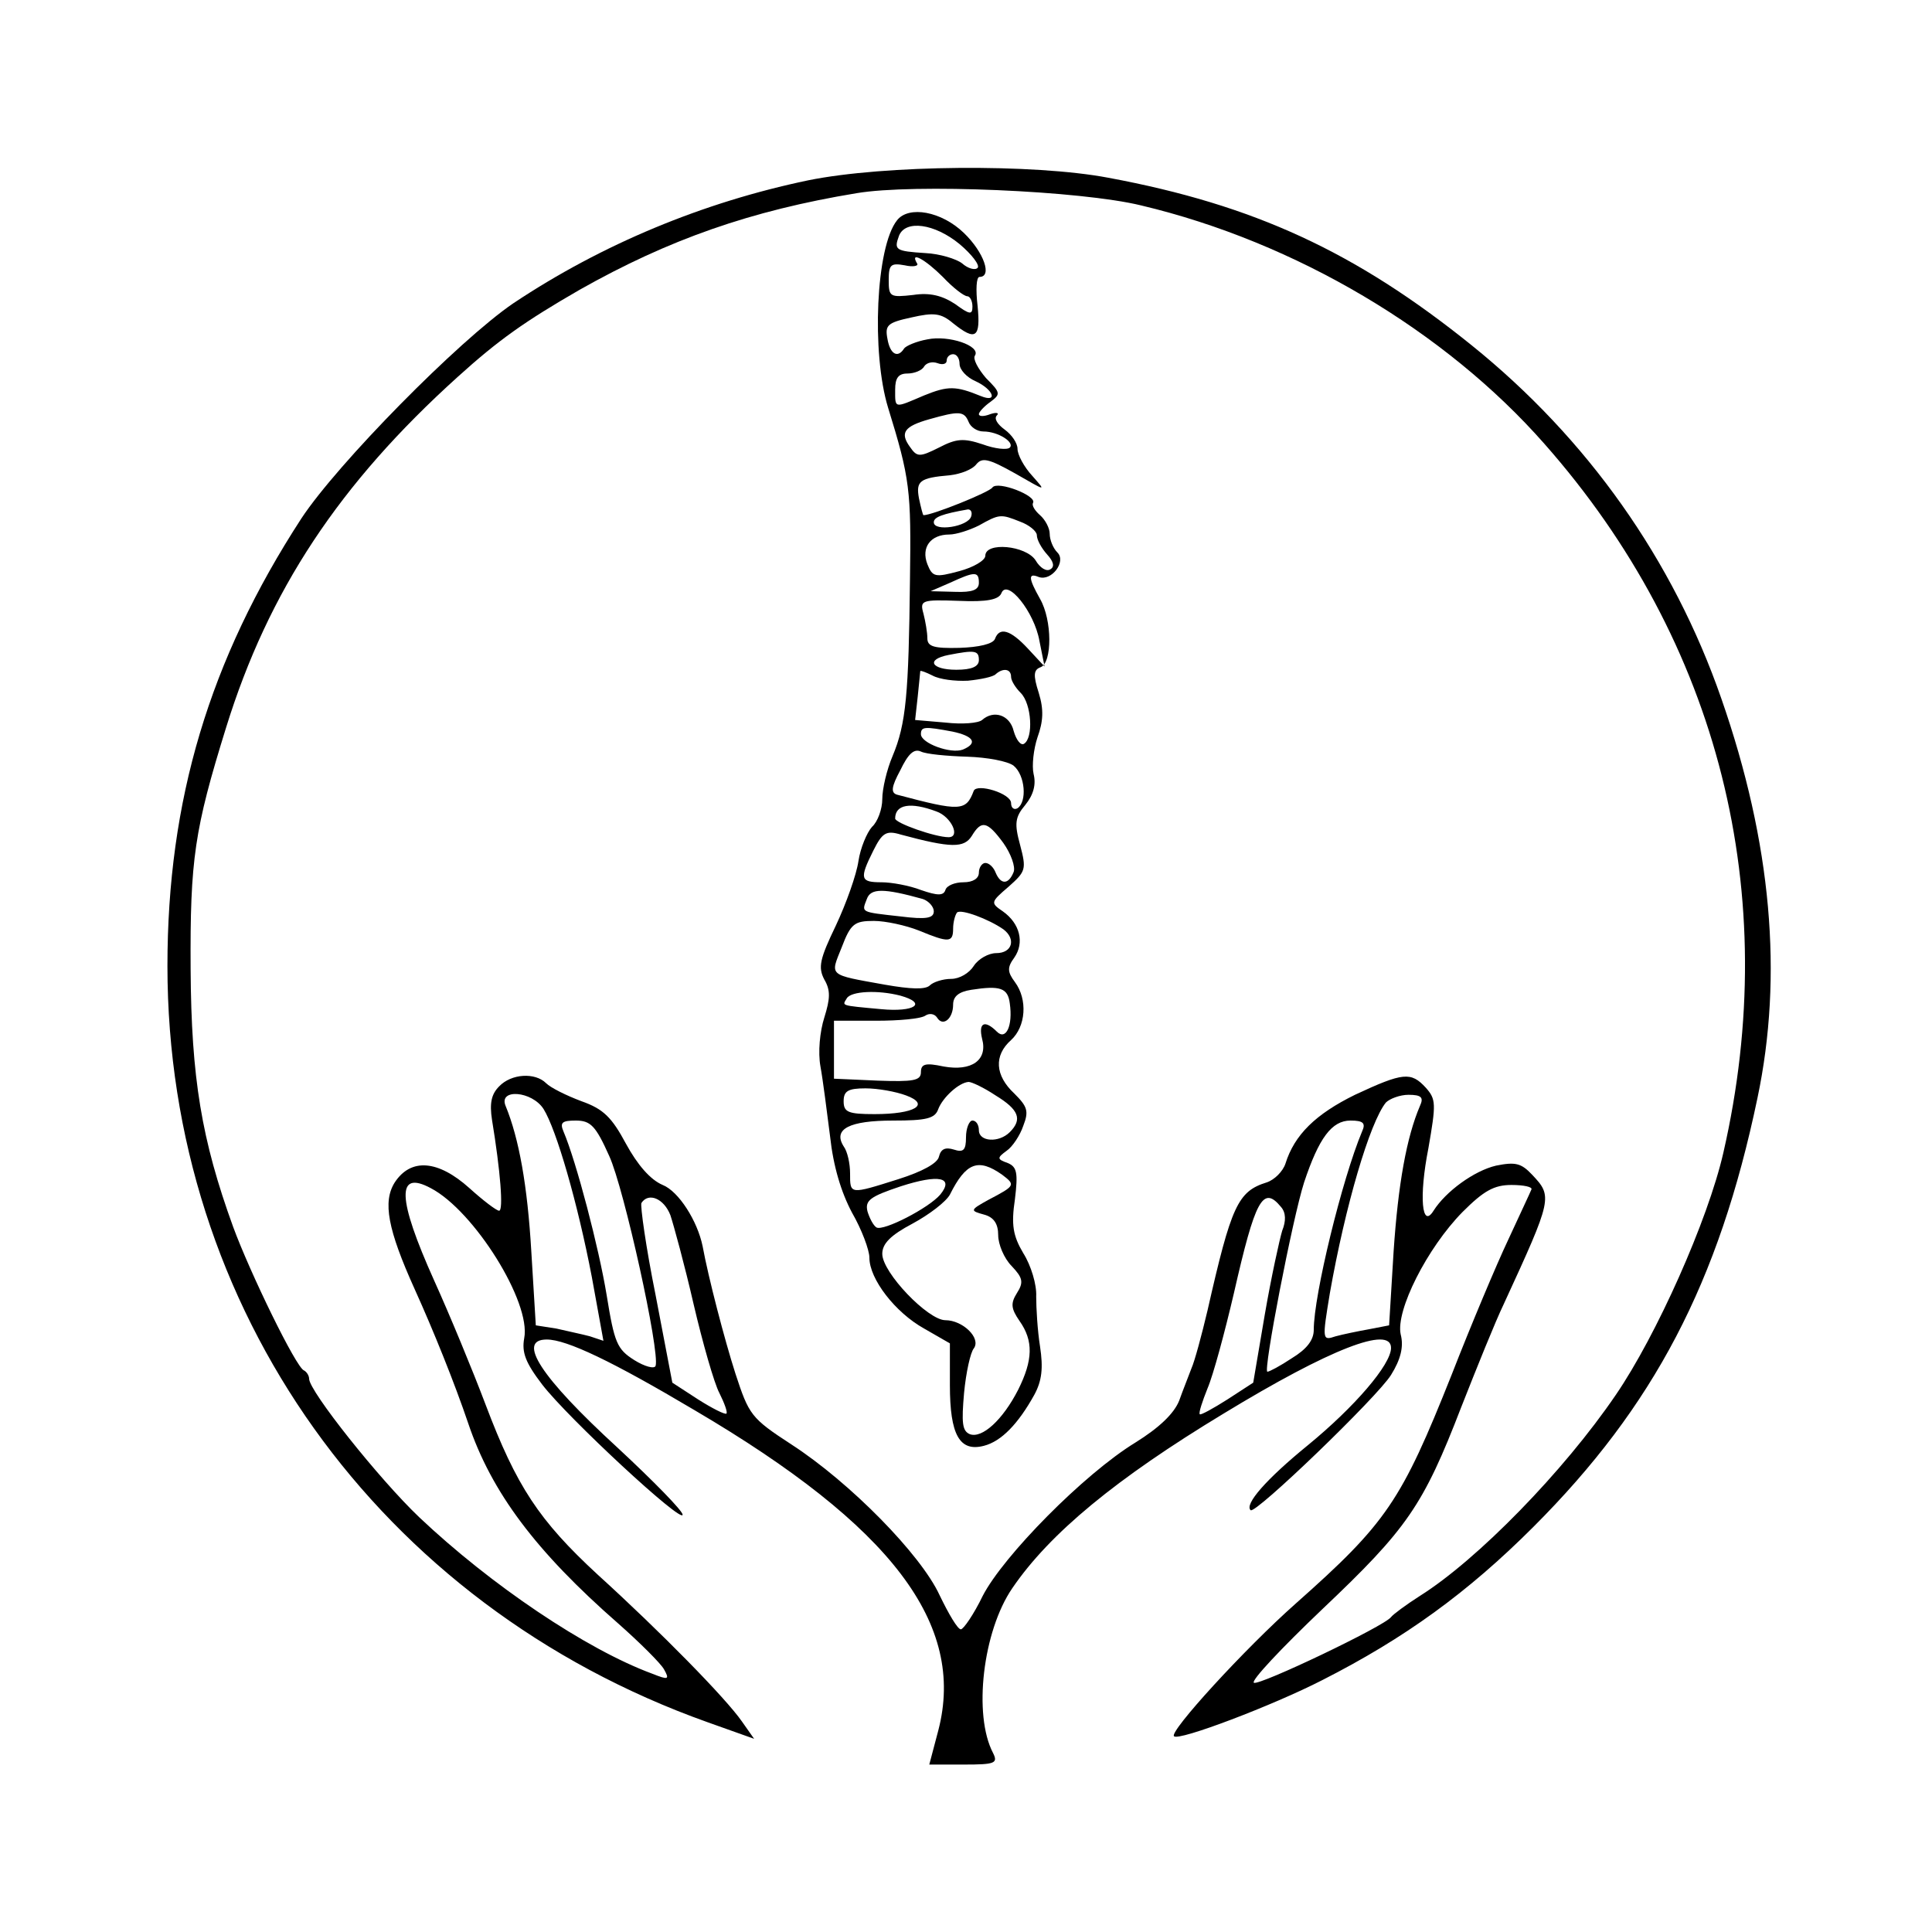 <?xml version="1.0" standalone="no"?>
<!DOCTYPE svg PUBLIC "-//W3C//DTD SVG 20010904//EN"
 "http://www.w3.org/TR/2001/REC-SVG-20010904/DTD/svg10.dtd">
<svg version="1.0" xmlns="http://www.w3.org/2000/svg"
 width="300pt" height="300pt" viewBox="0 0 300 300"
 preserveAspectRatio="xMidYMid meet">
<g transform="translate(0,300) scale(0.1,-0.1)"
fill="#000000" stroke="none">
<path d="M1255 2720 c-163 -34 -320 -99 -458 -191 -85 -58 -273 -249 -329
-334 -143 -220 -208 -438 -208 -695 0 -532 328 -992 838 -1174 l73 -26 -19 27
c-25 36 -126 139 -224 228 -91 84 -126 137 -174 264 -20 53 -56 140 -80 193
-57 127 -59 172 -5 143 67 -35 156 -177 145 -233 -4 -22 2 -38 28 -72 40 -52
218 -217 218 -202 0 6 -45 52 -101 104 -120 110 -157 168 -110 168 31 0 102
-34 230 -110 306 -180 421 -332 378 -497 l-14 -53 54 0 c48 0 53 2 45 18 -31
59 -16 189 30 256 58 85 161 170 328 271 166 101 260 137 260 102 0 -26 -57
-92 -129 -151 -65 -53 -99 -92 -89 -101 7 -7 197 176 218 210 15 24 20 44 15
63 -8 37 41 134 96 190 33 33 49 42 76 42 19 0 33 -3 31 -7 -2 -5 -18 -39 -36
-78 -18 -38 -58 -133 -88 -210 -78 -196 -101 -230 -242 -355 -79 -70 -197
-199 -189 -206 7 -8 154 48 230 87 128 65 226 136 328 238 187 187 288 379
348 666 40 190 22 396 -56 620 -75 216 -208 404 -388 549 -180 145 -338 218
-564 260 -116 22 -348 20 -466 -4z m517 -39 c240 -57 472 -195 626 -370 272
-308 370 -700 278 -1101 -24 -105 -104 -284 -167 -376 -81 -119 -215 -256
-304 -312 -22 -14 -42 -29 -45 -33 -10 -14 -205 -107 -213 -102 -5 3 43 54
106 114 132 125 157 161 216 314 24 61 53 133 66 160 76 165 76 167 44 201
-17 18 -26 20 -56 14 -34 -8 -78 -40 -97 -70 -18 -29 -23 21 -8 97 12 69 12
76 -4 94 -23 25 -35 24 -110 -11 -61 -30 -94 -62 -108 -107 -4 -12 -17 -25
-29 -29 -45 -14 -55 -36 -92 -199 -9 -38 -20 -79 -25 -90 -4 -11 -13 -33 -19
-50 -8 -20 -31 -42 -68 -65 -80 -49 -205 -176 -237 -238 -14 -29 -30 -52 -34
-52 -5 0 -19 24 -33 53 -29 63 -139 175 -230 234 -63 41 -66 46 -87 110 -17
53 -42 149 -51 198 -8 39 -37 85 -62 95 -19 8 -39 31 -57 64 -22 41 -35 54
-69 66 -24 9 -48 21 -55 28 -17 17 -54 15 -73 -5 -12 -12 -15 -26 -11 -52 13
-79 18 -141 11 -141 -4 0 -25 16 -46 35 -49 44 -91 47 -116 9 -19 -30 -11 -73
31 -166 29 -64 62 -146 83 -208 36 -107 105 -199 233 -311 34 -30 66 -62 71
-71 9 -16 7 -17 -18 -7 -103 38 -251 138 -362 243 -62 59 -171 196 -171 215 0
5 -4 11 -8 13 -12 4 -84 152 -110 223 -49 135 -65 231 -66 400 -1 171 6 217
55 375 66 213 176 379 360 545 63 57 104 86 189 135 138 78 266 123 430 150
88 15 348 4 442 -19z m-928 -1403 c20 -32 53 -146 75 -261 l18 -99 -21 7 c-11
3 -35 8 -52 12 l-32 5 -7 115 c-6 102 -19 175 -40 226 -11 27 41 23 59 -5z
m1361 5 c-21 -49 -34 -122 -41 -226 l-7 -115 -31 -6 c-17 -3 -41 -8 -52 -11
-21 -7 -21 -6 -9 67 24 136 62 265 87 296 6 6 22 12 35 12 20 0 24 -4 18 -17z
m-1259 -78 c23 -50 79 -304 72 -326 -2 -5 -17 -1 -33 9 -27 17 -31 27 -43 101
-12 73 -47 207 -67 254 -6 14 -2 17 19 17 23 0 31 -8 52 -55z m1169 38 c-31
-74 -75 -254 -75 -308 0 -16 -11 -30 -34 -44 -18 -12 -35 -21 -38 -21 -7 0 39
238 57 294 23 69 43 96 72 96 20 0 24 -4 18 -17z m-1074 -130 c5 -15 22 -77
36 -138 14 -60 32 -123 40 -138 8 -16 13 -30 11 -32 -2 -2 -22 8 -44 22 l-40
26 -26 136 c-15 74 -24 139 -22 143 11 17 35 7 45 -19z m948 13 c8 -9 8 -22 2
-37 -4 -13 -17 -72 -27 -130 l-18 -106 -40 -26 c-22 -14 -42 -25 -43 -23 -2 2
4 20 12 40 9 21 27 88 41 148 33 145 45 168 73 134z"/>
<path d="M1393 2658 c-33 -41 -40 -206 -14 -291 34 -110 36 -128 34 -267 -2
-178 -6 -224 -27 -274 -9 -21 -16 -51 -16 -67 0 -15 -7 -35 -16 -43 -8 -9 -18
-33 -21 -53 -3 -21 -19 -66 -35 -100 -25 -52 -28 -65 -18 -84 10 -17 9 -30 0
-59 -7 -22 -10 -54 -6 -76 4 -22 10 -70 15 -109 5 -46 17 -86 34 -118 15 -26
27 -58 27 -70 0 -33 40 -85 85 -110 l40 -23 0 -65 c0 -77 15 -104 53 -94 27 7
53 34 78 79 12 22 14 42 9 75 -4 25 -6 60 -6 78 1 18 -8 48 -20 67 -16 27 -19
44 -13 84 5 41 3 50 -11 56 -17 6 -17 8 -2 19 9 6 21 24 26 39 9 23 6 30 -14
50 -30 28 -32 59 -5 83 23 21 26 63 6 90 -12 16 -12 23 -1 38 16 23 9 53 -18
72 -19 13 -19 14 9 38 27 24 28 27 18 65 -9 33 -8 43 8 62 13 16 17 32 13 48
-3 13 0 39 6 57 9 25 10 43 2 69 -9 28 -8 36 3 40 18 7 18 73 -1 106 -18 32
-19 41 -2 34 20 -7 43 24 29 38 -7 7 -12 20 -12 29 0 9 -7 22 -15 29 -8 7 -13
15 -11 19 7 11 -55 35 -63 24 -4 -7 -93 -43 -107 -43 -1 0 -4 12 -7 26 -5 27
1 32 48 36 17 2 35 9 41 17 9 11 19 9 60 -14 49 -28 49 -29 27 -4 -13 14 -23
33 -23 42 0 9 -9 22 -20 30 -11 8 -17 17 -12 22 4 4 -1 5 -10 2 -10 -4 -18 -4
-18 0 0 3 8 12 18 19 16 12 16 14 -7 37 -12 14 -21 30 -17 35 9 15 -41 32 -74
25 -17 -3 -33 -10 -36 -14 -10 -16 -22 -9 -26 15 -4 21 0 25 37 33 35 8 46 7
65 -9 35 -28 43 -23 38 27 -3 25 -2 45 3 45 20 0 7 38 -24 68 -35 34 -86 43
-104 20z m97 -37 c19 -16 32 -33 28 -37 -4 -4 -15 -1 -24 7 -9 7 -35 15 -57
16 -47 3 -49 5 -41 27 10 25 55 19 94 -13z m-26 -51 c16 -17 33 -30 38 -30 4
0 8 -7 8 -16 0 -13 -4 -13 -27 4 -20 13 -39 18 -65 14 -36 -4 -38 -3 -38 23 0
24 3 27 25 23 13 -3 22 -1 19 3 -12 20 13 6 40 -21z m26 -135 c0 -9 11 -21 25
-27 28 -13 35 -34 8 -23 -39 16 -51 16 -88 1 -47 -20 -45 -21 -45 9 0 18 5 25
19 25 11 0 23 5 26 11 4 6 13 8 21 5 8 -3 14 -1 14 4 0 6 5 10 10 10 6 0 10
-7 10 -15z m14 -90 c3 -8 13 -15 23 -15 23 0 49 -17 41 -25 -4 -4 -23 -2 -42
5 -30 10 -41 9 -68 -5 -30 -15 -34 -15 -45 1 -16 22 -9 32 30 43 46 13 54 13
61 -4z m4 -147 c-5 -16 -58 -24 -58 -9 0 8 13 13 53 20 5 0 7 -5 5 -11z m76
-8 c14 -5 26 -15 26 -21 0 -7 7 -20 16 -30 10 -11 12 -19 5 -23 -6 -4 -16 2
-23 14 -15 23 -78 29 -78 7 0 -7 -18 -18 -41 -24 -37 -10 -41 -9 -49 11 -10
26 5 46 34 46 11 0 32 7 46 14 32 18 34 18 64 6z m-64 -95 c0 -11 -10 -15 -37
-14 l-38 1 30 13 c39 18 45 18 45 0z m94 -90 l8 -40 -26 28 c-27 29 -44 34
-51 15 -3 -8 -25 -13 -55 -14 -40 -1 -50 2 -50 15 0 9 -3 26 -6 38 -6 21 -3
22 55 20 44 -2 62 2 66 12 9 23 51 -29 59 -74z m-94 -30 c0 -10 -11 -15 -35
-15 -39 0 -48 16 -12 23 41 8 47 7 47 -8z m-17 -32 c20 2 39 6 43 10 11 10 24
9 24 -4 0 -6 7 -17 15 -25 17 -17 20 -70 5 -79 -5 -3 -12 6 -16 20 -6 25 -31
33 -49 17 -6 -5 -31 -7 -57 -4 l-47 4 4 36 c2 21 4 38 4 40 1 1 9 -2 19 -7 11
-6 35 -9 55 -8z m-24 -79 c33 -7 40 -18 16 -28 -19 -7 -65 10 -65 24 0 12 6
12 49 4z m23 -39 c31 -1 63 -7 72 -14 18 -15 21 -56 6 -66 -5 -3 -10 0 -10 8
0 15 -53 31 -58 19 -12 -32 -21 -32 -119 -6 -10 3 -9 12 5 38 12 25 21 34 32
29 8 -4 40 -7 72 -8z m-48 -85 c23 -8 38 -40 19 -40 -21 0 -83 22 -83 29 0 22
24 26 64 11z m104 -49 c12 -17 19 -37 16 -45 -8 -20 -20 -20 -28 -1 -3 8 -10
15 -16 15 -5 0 -10 -7 -10 -15 0 -9 -9 -15 -24 -15 -13 0 -26 -5 -28 -12 -3
-9 -12 -9 -38 0 -18 7 -46 12 -61 12 -33 0 -35 5 -13 49 14 28 20 32 43 25 78
-21 98 -21 110 -2 15 25 24 23 49 -11z m-125 -87 c9 -3 17 -12 17 -19 0 -11
-12 -13 -52 -8 -63 7 -60 6 -52 27 6 17 26 17 87 0z m125 -47 c20 -15 14 -37
-11 -37 -12 0 -28 -9 -35 -20 -7 -11 -22 -20 -35 -20 -13 0 -28 -5 -33 -10 -7
-7 -30 -6 -70 1 -89 16 -85 13 -67 58 14 37 20 41 50 41 18 0 50 -7 70 -15 46
-19 53 -19 53 3 0 10 3 21 6 25 6 6 49 -10 72 -26z m10 -115 c5 -35 -6 -58
-20 -44 -19 19 -29 14 -23 -11 9 -33 -16 -51 -60 -43 -28 6 -35 4 -35 -9 0
-13 -12 -15 -67 -13 l-68 3 0 45 0 45 65 0 c36 0 70 3 77 8 6 4 14 3 18 -3 9
-15 25 -2 25 20 0 13 9 20 28 23 45 7 57 3 60 -21z m-170 12 c43 -12 22 -26
-30 -21 -65 6 -60 5 -53 17 7 11 48 13 83 4z m148 -155 c36 -22 42 -37 22 -57
-17 -17 -48 -15 -48 3 0 8 -4 15 -10 15 -5 0 -10 -12 -10 -26 0 -20 -4 -24
-19 -19 -13 4 -20 1 -23 -11 -2 -10 -25 -23 -63 -35 -76 -24 -75 -24 -75 9 0
15 -4 34 -10 42 -17 27 9 40 77 40 51 0 65 3 70 18 7 18 32 41 47 42 5 0 24
-9 42 -21z m-139 0 c38 -14 14 -29 -49 -29 -41 0 -48 3 -48 20 0 16 7 20 34
20 19 0 47 -5 63 -11z m149 -123 c21 -16 21 -17 -21 -39 -29 -16 -29 -17 -7
-23 15 -4 22 -14 22 -32 0 -14 9 -36 21 -48 17 -18 19 -25 8 -42 -10 -16 -9
-24 4 -43 22 -31 21 -61 -2 -107 -24 -47 -56 -76 -75 -69 -12 5 -13 18 -9 64
3 32 10 63 15 69 12 16 -17 44 -44 44 -27 0 -98 74 -98 103 0 16 13 29 47 47
26 14 52 34 58 45 25 50 44 57 81 31z m-96 -31 c-18 -21 -88 -57 -99 -51 -5 3
-11 15 -14 25 -4 17 4 23 52 39 59 19 83 14 61 -13z"/>
</g>
</svg>
